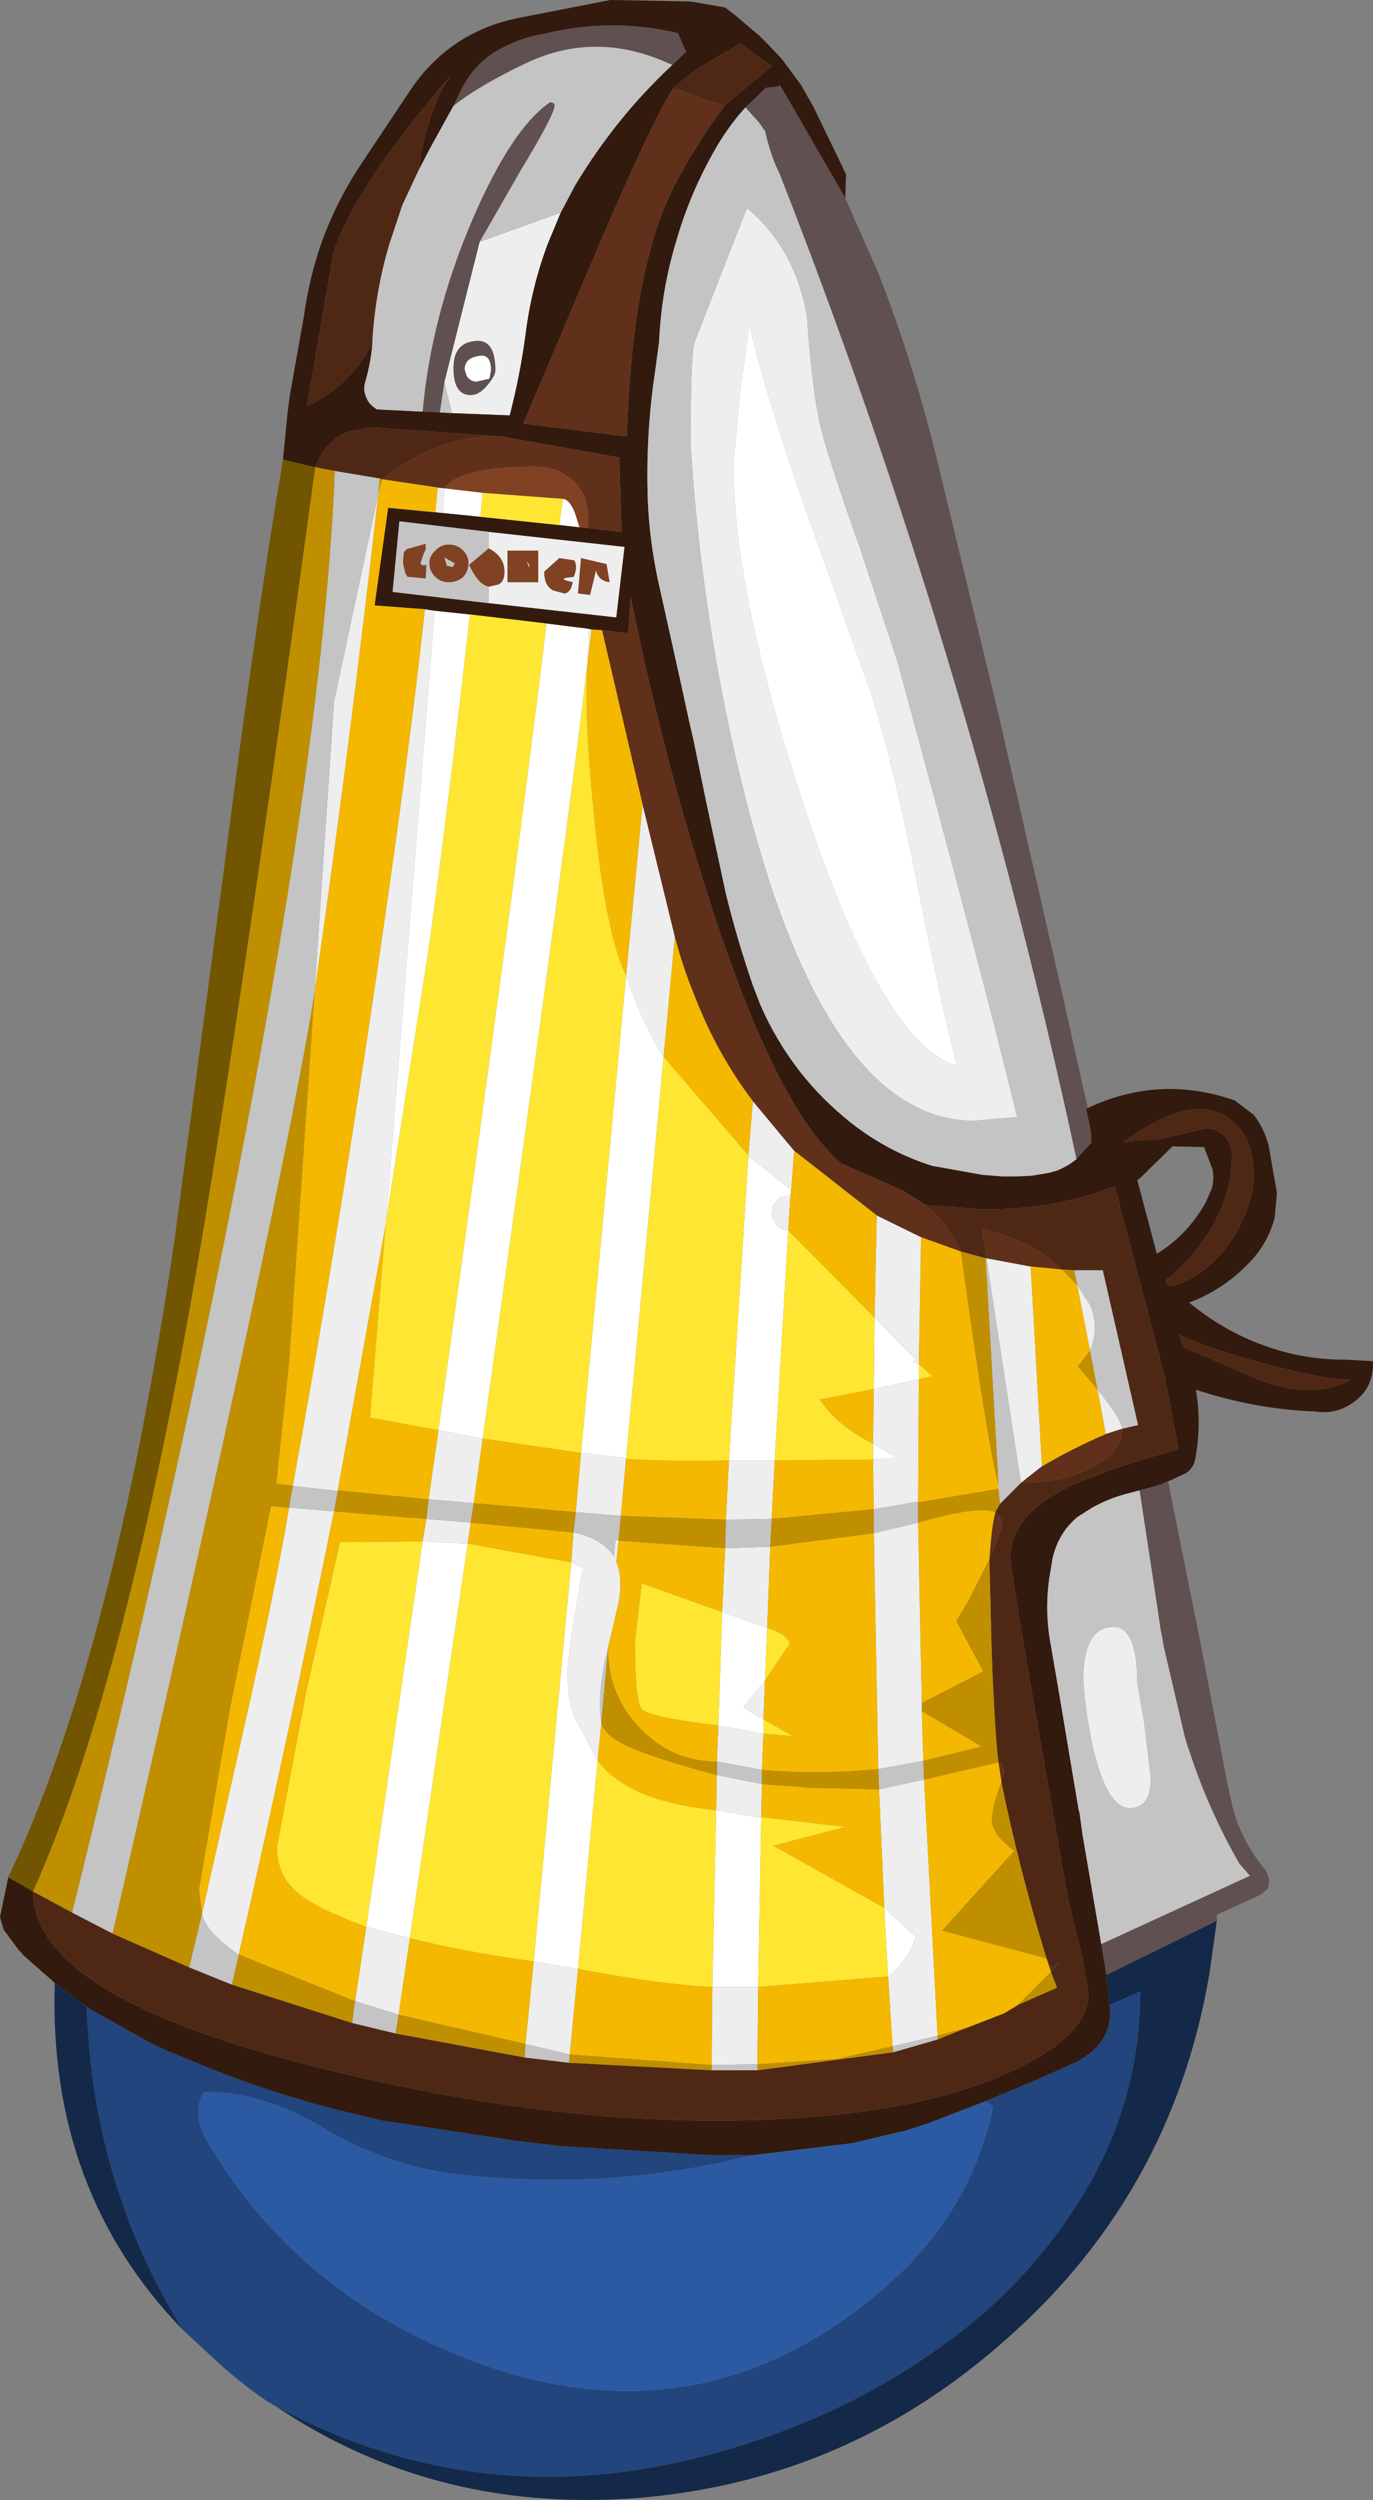 <?xml version="1.0" encoding="UTF-8" standalone="no"?>
<svg xmlns:ffdec="https://www.free-decompiler.com/flash" xmlns:xlink="http://www.w3.org/1999/xlink" ffdec:objectType="shape" height="166.4px" width="91.45px" xmlns="http://www.w3.org/2000/svg">
  <rect width="100%" height="100%" fill="#808080" stroke="none"/>
  <g transform="matrix(1.0, 0.0, 0.0, 1.0, 43.0, 132.6)">
    <path d="M-41.55 -2.6 L-41.45 -2.5 -41.55 -2.55 -41.55 -2.6 M30.7 -1.15 L30.65 -1.4 30.35 -3.2 40.25 -7.75 39.55 -8.55 Q37.45 -12.2 36.15 -16.25 L36.15 -16.2 35.9 -17.05 34.5 -23.05 34.45 -23.35 34.4 -23.65 34.3 -24.15 34.2 -24.85 32.9 -33.4 34.35 -33.8 34.4 -33.85 34.8 -34.0 36.9 -23.55 38.75 -13.9 38.95 -13.0 Q39.45 -10.3 41.35 -8.05 L41.55 -7.45 41.45 -6.9 41.0 -6.5 38.05 -5.15 38.05 -4.75 30.7 -1.15 M29.45 -58.85 L29.35 -58.8 29.65 -57.35 29.7 -56.55 28.7 -55.45 Q21.45 -89.1 8.9 -121.1 8.35 -122.15 7.95 -123.9 L7.9 -123.95 7.55 -124.45 6.65 -125.45 8.0 -126.75 8.8 -126.85 8.9 -126.9 9.5 -126.0 13.2 -119.6 13.3 -119.4 15.45 -114.55 Q17.75 -108.7 19.3 -102.45 L23.45 -85.3 27.8 -66.25 29.45 -58.85 M1.75 -128.25 L1.75 -128.3 1.6 -128.35 Q-3.3 -130.6 -7.95 -128.4 -11.1 -126.9 -12.8 -125.55 L-12.3 -126.6 Q-11.45 -128.3 -9.95 -129.2 -8.4 -130.1 -6.75 -130.35 -2.3 -131.45 2.15 -130.4 L2.7 -129.15 1.75 -128.25 M-14.85 -105.2 Q-14.3 -111.5 -11.55 -117.95 -8.9 -124.1 -6.35 -125.8 L-6.15 -125.75 -6.05 -125.6 Q-6.05 -125.0 -8.35 -121.2 L-11.05 -116.5 -13.4 -107.15 -13.7 -105.15 -14.85 -105.2 M8.8 -126.85 L9.0 -125.9 8.8 -126.85 M-10.4 -107.4 L-10.3 -107.95 Q-10.3 -109.1 -11.15 -108.9 -12.05 -108.75 -12.05 -108.0 L-11.9 -107.55 Q-11.65 -107.2 -11.25 -107.2 L-10.4 -107.4 M-11.65 -106.3 Q-12.8 -106.3 -12.8 -108.1 -12.8 -109.75 -11.4 -109.9 -10.0 -110.1 -10.0 -107.95 -10.0 -107.6 -10.5 -107.0 -11.05 -106.3 -11.65 -106.3" fill="#615050" fill-rule="evenodd" stroke="none"/>
    <path d="M-13.5 -98.45 L-14.0 -98.5 -13.85 -100.15 -13.4 -100.1 -13.5 -98.45 M-14.7 -92.05 L-14.05 -91.95 -17.3 -51.15 -20.5 -33.4 -20.5 -33.35 -23.5 -33.7 Q-20.85 -48.15 -18.25 -65.45 -15.75 -82.25 -14.7 -92.05 M-3.8 -90.75 L-3.6 -90.7 -3.85 -88.7 -3.8 -90.75 M-11.05 -116.5 L-5.65 -118.45 -6.5 -116.4 Q-7.6 -113.5 -8.0 -110.3 -8.35 -107.65 -9.05 -104.95 L-12.9 -105.1 -13.4 -107.15 -11.05 -116.5 M3.0 -103.0 Q3.0 -108.9 3.25 -109.8 L6.75 -118.75 Q9.95 -116.1 10.75 -111.55 11.1 -106.3 11.75 -103.8 12.45 -101.25 14.25 -96.2 L16.75 -88.65 Q22.25 -68.5 24.75 -58.25 L21.9 -58.0 Q11.95 -58.0 6.5 -80.1 3.75 -91.2 3.0 -103.0 M6.3 -106.5 L5.85 -101.65 Q5.85 -93.1 10.6 -78.8 15.8 -63.1 20.75 -61.65 19.85 -64.95 18.05 -74.0 16.4 -82.2 15.0 -86.5 L10.6 -98.85 Q8.0 -106.3 6.9 -111.0 L6.9 -110.9 6.3 -106.5 M1.95 -70.25 L1.2 -62.25 Q-0.15 -64.35 -1.3 -67.65 L-0.2 -79.05 1.95 -70.25 M6.85 -55.7 L7.15 -59.3 9.9 -56.0 9.7 -53.4 6.85 -55.65 6.85 -55.7 M15.4 -51.7 L18.35 -50.25 18.2 -41.8 17.9 -41.9 Q17.7 -42.0 18.05 -42.05 L15.25 -44.9 15.4 -51.7 M9.5 -50.7 Q9.1 -50.7 8.8 -50.95 L8.4 -51.6 8.45 -52.35 8.95 -52.9 9.65 -53.05 9.5 -50.7 M5.55 -35.4 L8.6 -35.4 8.4 -31.5 5.35 -31.45 5.55 -35.4 M28.75 -47.05 L29.6 -45.75 Q30.25 -44.25 29.6 -42.7 L28.75 -47.05 M30.1 -40.1 Q31.65 -38.2 31.75 -37.5 L30.65 -37.15 30.1 -40.1 M26.4 -35.0 L25.0 -33.9 22.7 -48.85 25.65 -48.3 26.4 -35.0 M18.4 -19.25 L18.4 -18.7 18.5 -15.4 15.5 -14.85 15.2 -30.55 18.15 -31.25 18.4 -19.25 M15.15 -36.5 L15.2 -40.15 18.2 -40.8 18.15 -32.65 15.2 -32.15 15.15 -35.45 16.75 -35.55 15.15 -36.5 M5.1 -25.3 L5.3 -29.55 8.3 -29.65 8.1 -24.25 5.1 -25.3 M-1.8 -30.05 L-1.95 -28.65 Q-1.5 -27.55 -1.8 -25.9 L-2.5 -22.95 -2.7 -22.1 Q-3.2 -19.7 -2.95 -17.95 L-2.95 -17.9 -3.2 -15.4 -4.65 -18.15 Q-5.2 -19.3 -5.2 -21.3 -5.2 -22.45 -4.2 -28.1 -3.8 -28.05 -4.35 -28.3 L-4.95 -28.6 -4.8 -30.6 Q-2.9 -30.2 -2.1 -29.0 L-2.0 -30.1 -1.8 -30.05 M4.75 -15.35 L4.85 -17.75 7.85 -17.2 7.75 -14.8 4.75 -15.35 M-1.3 -35.5 L-1.65 -31.7 -4.65 -31.95 -4.3 -35.9 -1.3 -35.55 -1.3 -35.5 M-11.65 -31.25 L-11.85 -29.85 -14.85 -30.0 -14.6 -31.5 -11.65 -31.25 M-7.45 -2.05 L-4.5 -1.55 -5.05 4.15 -8.0 3.45 -7.45 -2.05 M4.7 -12.1 L4.75 -14.45 7.75 -13.85 7.7 -11.65 7.7 -11.6 4.7 -12.1 M15.55 -13.5 L18.55 -14.15 19.45 2.9 16.45 3.6 16.15 -1.05 Q17.45 -2.0 18.0 -3.7 L15.9 -5.6 15.55 -13.5 M7.95 -20.75 L7.85 -18.15 6.5 -18.95 7.95 -20.75 M4.45 -0.35 L7.5 -0.35 7.45 4.8 4.4 4.85 4.45 -0.35 M32.75 -20.55 L33.2 -18.0 33.65 -14.25 Q33.65 -12.25 32.25 -12.25 30.7 -12.25 29.75 -16.5 29.3 -18.65 29.15 -20.75 29.15 -24.1 30.95 -24.3 32.75 -24.55 32.75 -20.55 M-11.65 -106.3 Q-11.05 -106.3 -10.5 -107.0 -10.0 -107.6 -10.0 -107.95 -10.0 -110.1 -11.4 -109.9 -12.8 -109.75 -12.8 -108.1 -12.8 -106.3 -11.65 -106.3 M-7.75 -94.8 L-7.95 -95.3 -7.75 -95.0 -7.75 -94.8 M-4.95 -93.5 L-4.85 -93.85 Q-6.1 -94.1 -4.8 -94.2 -4.5 -94.85 -4.75 -95.3 L-5.75 -95.45 -6.75 -94.55 Q-6.75 -93.6 -6.15 -93.3 L-5.4 -93.1 Q-5.1 -93.15 -4.95 -93.5 M-4.5 -93.1 L-3.7 -93.0 -3.3 -94.65 Q-3.15 -93.95 -2.4 -93.85 L-2.6 -95.05 -4.3 -95.45 -4.5 -93.1 M-10.45 -93.55 L-9.8 -93.7 Q-9.4 -93.9 -9.4 -94.55 -9.4 -95.55 -10.45 -96.1 L-10.45 -97.2 -1.4 -96.2 -1.95 -91.5 -10.45 -92.45 -10.45 -93.55 M-7.15 -95.95 L-9.2 -95.95 -9.2 -93.85 -7.15 -93.85 -7.15 -95.95 M-14.45 -32.8 L-13.8 -37.4 -10.85 -36.85 -11.45 -32.55 -14.45 -32.8 M-22.05 -66.55 L-20.75 -85.9 -17.8 -99.7 Q-19.75 -82.5 -22.05 -66.55 M-20.75 -32.0 Q-23.75 -17.2 -27.1 -2.5 -29.25 -3.95 -29.55 -5.2 L-26.85 -17.15 Q-24.6 -27.1 -23.75 -32.25 L-20.75 -32.0 M-19.35 0.6 L-18.6 -4.35 -15.7 -3.6 -16.45 1.5 -19.35 0.6" fill="#eeeeee" fill-rule="evenodd" stroke="none"/>
    <path d="M-4.4 -97.5 L-5.75 -97.65 -5.5 -99.4 Q-5.05 -99.35 -4.7 -98.45 L-4.4 -97.5 M-11.0 -98.2 L-13.5 -98.45 -13.4 -100.1 -10.85 -99.8 -11.0 -98.2 M-14.05 -91.95 L-11.7 -91.7 Q-13.2 -78.35 -14.5 -69.1 L-17.3 -51.25 -17.3 -51.15 -14.05 -91.95 M-6.6 -91.1 L-3.8 -90.75 -3.85 -88.7 Q-4.9 -79.3 -10.85 -36.85 L-13.8 -37.4 Q-8.4 -76.0 -6.6 -91.1 M6.3 -106.5 L6.9 -110.9 6.9 -111.0 Q8.0 -106.3 10.6 -98.85 L15.0 -86.5 Q16.4 -82.2 18.05 -74.0 19.85 -64.95 20.75 -61.65 15.8 -63.1 10.6 -78.8 5.85 -93.1 5.85 -101.65 L6.3 -106.5 M9.65 -53.05 L8.95 -52.9 8.45 -52.35 8.4 -51.6 8.8 -50.95 Q9.1 -50.7 9.5 -50.7 L8.6 -35.4 5.55 -35.4 6.85 -55.65 9.7 -53.4 9.65 -53.05 M15.2 -40.15 L15.25 -44.9 18.05 -42.05 Q17.7 -42.0 17.9 -41.9 L18.2 -41.8 18.2 -40.8 15.2 -40.15 M5.1 -25.3 L8.1 -24.25 7.95 -20.75 6.5 -18.95 7.85 -18.15 7.85 -17.2 4.85 -17.75 5.1 -25.3 M-4.95 -28.6 L-4.35 -28.3 Q-3.8 -28.05 -4.2 -28.1 -5.2 -22.45 -5.2 -21.3 -5.2 -19.3 -4.65 -18.15 L-3.2 -15.4 -4.5 -1.55 -7.45 -2.05 -4.95 -28.6 M15.15 -35.45 L15.15 -36.5 16.75 -35.55 15.15 -35.45 M4.7 -12.1 L7.7 -11.6 7.5 -0.35 4.45 -0.35 4.7 -12.1 M15.9 -5.6 L18.0 -3.7 Q17.45 -2.0 16.15 -1.05 L15.9 -5.6 M-10.4 -107.4 L-11.25 -107.2 Q-11.65 -107.2 -11.9 -107.55 L-12.05 -108.0 Q-12.05 -108.75 -11.15 -108.9 -10.3 -109.1 -10.3 -107.95 L-10.4 -107.4 M-4.3 -35.9 L-1.3 -67.65 Q-0.15 -64.35 1.2 -62.25 L-1.3 -35.55 -4.3 -35.9 M-14.85 -30.0 L-11.85 -29.85 -15.7 -3.6 -18.6 -4.35 -14.85 -30.0" fill="#ffffff" fill-rule="evenodd" stroke="none"/>
    <path d="M-37.25 0.95 L-36.95 1.15 -32.95 3.4 -31.75 3.95 -31.25 4.15 -28.95 5.1 Q-24.8 6.75 -20.45 7.85 L-17.55 8.55 -17.15 8.6 -8.6 9.9 -5.6 10.25 4.4 10.85 6.45 10.85 6.6 10.85 6.9 10.85 7.1 10.85 Q-2.95 13.4 -13.5 12.0 -17.75 11.25 -21.45 9.05 -25.65 6.55 -29.45 6.65 -30.2 8.1 -29.3 9.75 -23.5 19.8 -12.15 24.3 3.5 30.5 16.0 19.6 21.65 14.7 23.15 7.65 L22.65 7.25 23.6 6.85 26.0 5.85 28.8 4.6 29.1 4.4 Q30.85 3.35 30.95 1.45 L30.9 0.85 32.95 -0.05 Q32.95 7.25 29.1 13.55 25.8 18.95 20.75 22.8 14.6 27.5 7.05 29.95 -9.85 35.55 -24.65 27.55 -25.8 26.95 -28.15 24.95 L-30.8 22.5 Q-36.1 14.0 -37.05 3.8 L-37.25 0.95" fill="#21457c" fill-rule="evenodd" stroke="none"/>
    <path d="M7.1 10.85 L13.75 10.05 17.35 9.2 18.75 8.75 18.9 8.7 19.8 8.35 22.65 7.25 23.15 7.65 Q21.65 14.7 16.0 19.6 3.5 30.5 -12.15 24.3 -23.5 19.8 -29.3 9.75 -30.2 8.1 -29.45 6.65 -25.65 6.55 -21.45 9.05 -17.75 11.25 -13.5 12.0 -2.95 13.4 7.1 10.85" fill="#2b5aa2" fill-rule="evenodd" stroke="none"/>
    <path d="M-41.45 -2.5 L-41.1 -2.15 -41.55 -2.55 -41.45 -2.5 M-39.35 -0.6 L-37.25 0.95 -37.05 3.8 Q-36.1 14.0 -30.8 22.5 -39.8 13.25 -39.35 -0.6 M30.9 0.85 L30.9 0.8 30.7 -0.9 30.7 -1.15 38.05 -4.75 37.55 -1.2 Q35.0 13.75 23.45 23.6 12.9 32.7 -0.95 33.7 -14.2 34.6 -24.65 27.55 -9.85 35.55 7.05 29.95 14.6 27.5 20.75 22.8 25.8 18.95 29.1 13.55 32.95 7.25 32.95 -0.05 L30.9 0.85" fill="#142949" fill-rule="evenodd" stroke="none"/>
    <path d="M-24.15 -102.0 L-23.85 -105.1 -23.7 -106.25 -22.75 -111.6 Q-22.4 -114.1 -21.6 -116.4 -20.6 -119.2 -18.9 -121.75 L-15.7 -126.55 Q-13.1 -130.45 -8.5 -131.4 L-2.35 -132.6 3.0 -132.5 3.6 -132.4 5.3 -132.1 5.95 -131.6 7.6 -130.2 8.2 -129.6 9.05 -128.7 10.35 -126.95 11.2 -125.45 13.35 -121.0 13.3 -119.4 13.2 -119.6 9.5 -126.0 8.95 -126.9 8.9 -126.9 8.8 -126.85 8.0 -126.75 6.65 -125.45 Q5.65 -124.35 4.8 -122.95 2.95 -119.8 2.0 -116.4 1.05 -113.25 0.9 -109.85 L0.7 -108.35 0.55 -107.3 Q0.0 -103.3 0.15 -99.25 0.25 -96.75 0.8 -94.1 L1.3 -91.85 2.4 -86.9 2.9 -84.6 3.2 -83.3 4.0 -79.4 5.35 -73.1 Q6.1 -70.05 7.15 -67.0 L7.65 -65.7 Q8.7 -63.3 10.3 -61.25 11.75 -59.4 13.7 -57.85 16.2 -55.9 19.1 -55.0 L22.45 -54.4 23.75 -54.3 24.7 -54.3 25.0 -54.3 25.75 -54.35 26.95 -54.55 27.25 -54.65 27.3 -54.65 Q28.1 -54.95 28.7 -55.45 L29.7 -56.55 29.65 -57.35 29.35 -58.8 29.45 -58.85 Q34.25 -61.1 39.25 -59.35 L40.5 -58.4 Q41.2 -57.5 41.5 -56.35 L42.05 -53.2 41.9 -51.55 Q41.45 -49.85 40.25 -48.6 38.5 -46.75 36.2 -45.9 38.7 -43.85 41.6 -42.9 43.95 -42.1 46.6 -42.1 L48.45 -42.0 Q48.5 -40.45 47.5 -39.55 46.25 -38.4 44.6 -38.65 40.6 -38.8 36.65 -40.1 37.05 -37.8 36.6 -35.45 36.5 -34.9 36.0 -34.55 L34.8 -34.0 34.4 -33.85 34.35 -33.8 32.9 -33.4 31.95 -33.15 31.45 -33.0 Q30.55 -32.7 29.75 -32.25 L28.8 -31.65 Q27.5 -30.6 27.1 -28.85 L27.0 -28.2 Q26.5 -25.65 27.0 -23.05 L27.6 -19.55 28.85 -12.1 28.9 -11.95 29.1 -10.5 30.35 -3.2 30.65 -1.4 30.7 -1.15 30.7 -0.9 30.9 0.8 30.9 0.85 30.95 1.45 Q30.85 3.35 29.1 4.4 L28.8 4.6 26.0 5.85 23.6 6.85 22.65 7.25 19.8 8.35 18.9 8.7 18.75 8.75 17.35 9.2 13.75 10.05 7.1 10.85 6.9 10.85 6.6 10.85 6.45 10.85 4.4 10.85 -5.6 10.25 -8.6 9.9 -17.15 8.6 -17.55 8.55 -20.45 7.85 Q-24.8 6.75 -28.95 5.1 L-31.25 4.15 -31.75 3.95 -32.95 3.4 -36.95 1.15 -37.25 0.95 -39.35 -0.6 -39.5 -0.75 -41.1 -2.15 -41.45 -2.5 -41.55 -2.6 -41.75 -2.8 -42.75 -4.15 -43.0 -5.0 -42.45 -7.65 -40.8 -6.7 Q-40.8 0.15 -22.65 4.8 -8.0 8.55 4.6 8.55 16.85 8.55 23.85 5.5 29.5 3.05 29.5 0.1 L29.15 -2.05 28.15 -6.15 Q24.3 -27.9 24.3 -28.9 24.3 -31.5 27.55 -33.3 29.8 -34.55 35.5 -36.15 L34.55 -41.1 31.25 -53.65 Q27.4 -52.1 22.5 -52.1 L18.65 -52.4 17.15 -53.35 13.05 -55.15 Q8.55 -58.9 3.9 -73.8 1.0 -83.0 -1.0 -92.9 L-1.15 -90.45 -2.9 -90.65 -3.6 -90.7 -3.8 -90.75 -6.6 -91.1 -11.7 -91.7 -14.05 -91.95 -14.7 -92.05 -18.05 -92.3 -17.15 -98.8 -14.0 -98.5 -13.5 -98.45 -11.0 -98.2 -5.75 -97.65 -4.4 -97.5 -3.85 -97.45 -1.6 -97.2 -1.75 -102.15 -9.6 -103.55 -9.7 -103.55 -18.2 -104.15 -19.7 -103.9 Q-21.35 -103.3 -22.0 -101.5 L-24.15 -102.0 M1.75 -128.25 L2.7 -129.15 2.15 -130.4 Q-2.3 -131.45 -6.75 -130.35 -8.4 -130.1 -9.95 -129.2 -11.45 -128.3 -12.3 -126.6 L-12.8 -125.55 -14.4 -122.65 -15.1 -121.3 -14.95 -122.45 Q-14.2 -125.95 -12.95 -127.6 -19.4 -120.15 -20.8 -115.75 L-22.55 -105.6 Q-19.9 -106.7 -18.2 -109.7 -18.3 -108.5 -18.65 -107.25 -18.85 -106.65 -18.6 -106.15 -18.45 -105.7 -17.9 -105.35 L-14.85 -105.2 -13.7 -105.15 -12.9 -105.1 -9.05 -104.95 Q-8.35 -107.65 -8.0 -110.3 -7.6 -113.5 -6.5 -116.4 L-5.65 -118.45 -4.7 -120.25 Q-2.0 -124.75 1.75 -128.25 M5.25 -125.55 L8.4 -128.2 6.3 -129.7 3.4 -128.0 1.85 -126.75 Q0.25 -124.25 -3.95 -114.3 L-8.15 -104.4 -1.25 -103.55 Q-0.9 -114.5 1.75 -119.9 3.15 -122.7 5.25 -125.55 M37.35 -57.5 Q38.1 -57.5 38.6 -56.95 39.05 -56.4 39.05 -55.65 39.05 -52.65 37.05 -49.9 35.9 -48.3 34.65 -47.4 34.7 -46.85 35.4 -47.1 35.75 -47.2 36.1 -47.4 38.25 -48.5 39.5 -50.85 40.5 -52.75 40.5 -54.4 40.5 -56.9 38.95 -58.1 36.6 -60.0 31.85 -56.6 L34.3 -56.8 37.35 -57.5 M32.75 -54.05 L34.05 -49.15 Q36.05 -50.35 37.3 -52.55 L37.7 -53.45 Q37.9 -54.15 37.75 -54.8 L37.2 -56.25 35.1 -56.3 32.95 -54.2 32.75 -54.05 M35.55 -43.85 L35.8 -42.95 41.0 -40.7 Q44.5 -39.45 46.95 -40.75 44.35 -40.9 39.9 -42.2 35.9 -43.4 35.55 -43.85 M-10.45 -92.45 L-1.95 -91.5 -1.4 -96.2 -10.45 -97.2 -16.4 -97.9 -16.85 -93.2 -10.45 -92.45" fill="#321a0e" fill-rule="evenodd" stroke="none"/>
    <path d="M-22.0 -101.5 Q-21.35 -103.3 -19.7 -103.9 L-18.2 -104.15 -9.7 -103.55 Q-13.6 -103.75 -17.55 -100.7 L-17.7 -100.75 -20.7 -101.25 -22.0 -101.5 M18.65 -52.4 L22.5 -52.1 Q27.4 -52.1 31.25 -53.65 L34.55 -41.1 35.5 -36.15 Q29.8 -34.55 27.55 -33.3 24.3 -31.5 24.3 -28.9 24.3 -27.9 28.15 -6.15 L29.15 -2.05 29.5 0.1 Q29.5 3.05 23.85 5.5 16.85 8.55 4.6 8.55 -8.0 8.55 -22.65 4.8 -40.8 0.15 -40.8 -6.7 L-38.2 -5.3 -35.5 -3.9 -30.4 -1.65 -27.55 -0.5 -19.55 2.05 -16.65 2.75 -8.05 4.35 -5.1 4.7 4.4 5.2 7.45 5.2 16.5 4.0 19.45 3.15 21.45 2.35 23.9 1.4 24.8 0.85 27.4 -0.3 27.0 -1.35 27.55 -2.05 27.25 -1.75 Q27.05 -1.4 26.7 -2.25 24.8 -8.5 23.7 -14.0 23.95 -14.7 23.8 -15.1 23.7 -15.4 23.5 -15.3 23.25 -17.35 23.05 -22.7 L22.9 -28.8 Q23.8 -30.9 23.75 -31.4 L23.3 -31.95 23.6 -32.5 25.0 -33.9 Q27.8 -33.9 29.8 -34.95 31.75 -36.0 31.75 -37.5 L32.8 -37.75 30.45 -48.05 28.55 -48.05 27.75 -48.1 27.7 -48.1 Q26.15 -49.9 22.4 -50.8 L22.7 -48.85 22.65 -48.85 21.0 -49.3 Q20.1 -51.25 18.65 -52.4 M-15.1 -121.3 L-16.2 -118.95 -17.05 -116.4 Q-18.0 -113.25 -18.2 -109.85 L-18.2 -109.7 Q-19.9 -106.7 -22.55 -105.6 L-20.8 -115.75 Q-19.4 -120.15 -12.95 -127.6 -14.2 -125.95 -14.95 -122.45 L-15.1 -121.3 M1.85 -126.75 L3.4 -128.0 6.3 -129.7 8.4 -128.2 5.25 -125.55 1.85 -126.75 M37.35 -57.5 L34.3 -56.8 31.85 -56.6 Q36.6 -60.0 38.95 -58.1 40.5 -56.9 40.5 -54.4 40.5 -52.75 39.5 -50.85 38.25 -48.5 36.1 -47.4 35.75 -47.2 35.4 -47.1 34.7 -46.85 34.65 -47.4 35.9 -48.3 37.05 -49.9 39.05 -52.65 39.05 -55.65 39.05 -56.4 38.6 -56.95 38.1 -57.5 37.35 -57.5 M35.55 -43.85 Q35.9 -43.4 39.9 -42.2 44.35 -40.9 46.95 -40.75 44.5 -39.45 41.0 -40.7 L35.8 -42.95 35.55 -43.85" fill="#4f2815" fill-rule="evenodd" stroke="none"/>
    <path d="M-9.7 -103.55 L-9.6 -103.55 -1.75 -102.15 -1.6 -97.2 -3.85 -97.45 Q-3.6 -99.95 -5.35 -101.0 -6.25 -101.55 -7.3 -101.55 -12.35 -101.55 -13.4 -100.1 L-13.85 -100.15 -17.55 -100.7 Q-13.6 -103.75 -9.7 -103.55 M-2.9 -90.65 L-1.15 -90.45 -1.0 -92.9 Q1.0 -83.0 3.9 -73.8 8.55 -58.9 13.05 -55.15 L17.15 -53.35 18.65 -52.4 Q20.1 -51.25 21.0 -49.3 L18.35 -50.25 15.4 -51.7 9.9 -56.0 7.15 -59.3 Q4.75 -62.45 3.25 -66.35 2.45 -68.3 1.95 -70.25 L-0.2 -79.05 -2.9 -90.65 M5.25 -125.55 Q3.15 -122.7 1.75 -119.9 -0.9 -114.5 -1.25 -103.55 L-8.15 -104.4 -3.95 -114.3 Q0.25 -124.25 1.85 -126.75 L5.25 -125.55 M31.75 -37.5 Q31.75 -36.0 29.8 -34.95 27.8 -33.9 25.0 -33.9 L26.4 -35.0 Q28.45 -36.2 30.65 -37.15 L31.75 -37.5 M23.3 -31.95 L23.75 -31.4 Q23.8 -30.9 22.9 -28.8 23.05 -31.1 23.3 -31.95 M23.5 -15.3 Q23.7 -15.4 23.8 -15.1 23.95 -14.7 23.7 -14.0 L23.5 -15.3 M26.7 -2.25 Q27.05 -1.4 27.25 -1.75 L27.55 -2.05 27.0 -1.35 26.7 -2.25 M27.7 -48.1 L25.65 -48.3 22.7 -48.85 22.4 -50.8 Q26.15 -49.9 27.7 -48.1" fill="#60301a" fill-rule="evenodd" stroke="none"/>
    <path d="M-14.0 -98.5 L-17.15 -98.8 -18.05 -92.3 -14.7 -92.05 Q-15.75 -82.25 -18.25 -65.45 -20.85 -48.15 -23.5 -33.7 L-24.6 -33.85 -23.75 -41.85 -22.05 -66.55 Q-19.75 -82.5 -17.8 -99.7 L-17.8 -99.8 -17.55 -100.7 -13.85 -100.15 -14.0 -98.5 M-3.6 -90.7 L-2.9 -90.65 -0.2 -79.05 -1.3 -67.65 Q-2.7 -70.6 -3.45 -78.45 -4.15 -85.4 -3.85 -88.7 L-3.6 -90.7 M1.95 -70.25 Q2.45 -68.3 3.25 -66.35 4.75 -62.45 7.15 -59.3 L6.85 -55.7 1.2 -62.25 1.95 -70.25 M9.9 -56.0 L15.4 -51.7 15.25 -44.9 9.5 -50.7 9.65 -53.05 9.7 -53.4 9.9 -56.0 M18.35 -50.25 L21.0 -49.3 Q22.85 -35.9 23.5 -33.85 L23.5 -33.5 18.15 -32.6 18.15 -32.65 18.2 -40.8 19.1 -41.0 18.2 -41.8 18.35 -50.25 M24.8 0.85 L23.9 1.4 21.45 2.35 19.45 2.9 18.55 -14.15 23.5 -15.3 23.7 -14.0 Q22.95 -12.0 23.1 -11.15 23.3 -10.35 24.55 -9.4 L19.75 -4.1 26.7 -2.25 27.0 -1.35 24.8 0.85 M30.65 -37.15 Q28.45 -36.2 26.4 -35.0 L25.65 -48.3 27.7 -48.1 27.75 -48.1 28.75 -47.05 29.6 -42.7 28.8 -41.65 30.1 -40.1 30.65 -37.15 M22.9 -28.8 L21.5 -26.05 20.7 -24.7 22.5 -21.35 18.4 -19.25 18.15 -31.25 Q22.1 -32.4 23.3 -31.95 23.05 -31.1 22.9 -28.8 M18.4 -18.7 L22.4 -16.35 18.5 -15.4 18.4 -18.7 M15.15 -36.5 Q12.8 -37.65 11.6 -39.45 L15.2 -40.15 15.15 -36.5 M5.3 -29.55 L5.1 -25.3 -0.25 -27.2 -0.7 -23.4 Q-0.7 -19.3 -0.25 -18.85 0.25 -18.3 4.85 -17.75 L4.75 -15.35 Q1.75 -15.35 -0.35 -17.55 -2.5 -19.75 -2.5 -22.85 L-2.5 -22.95 -1.8 -25.9 Q-1.5 -27.55 -1.95 -28.65 L-1.8 -30.05 5.3 -29.55 M8.1 -24.25 L8.3 -29.65 15.2 -30.55 15.5 -14.85 Q11.45 -14.45 7.75 -14.8 L7.85 -17.2 9.8 -17.05 7.85 -18.15 7.95 -20.75 9.6 -23.2 Q9.45 -23.8 8.1 -24.25 M5.35 -31.45 L-1.65 -31.7 -1.3 -35.5 Q2.1 -35.3 5.55 -35.4 L5.35 -31.45 M-4.8 -30.6 L-4.95 -28.6 -11.85 -29.85 -11.65 -31.25 -4.8 -30.6 M-3.2 -15.4 L-2.95 -17.9 Q-2.7 -17.15 -1.55 -16.55 0.2 -15.65 4.75 -14.45 L4.7 -12.1 Q0.65 -12.55 -1.35 -13.8 -2.45 -14.45 -3.2 -15.4 M8.4 -31.5 L8.6 -35.4 15.15 -35.45 15.2 -32.15 8.4 -31.5 M7.75 -13.85 L11.1 -13.6 15.55 -13.5 15.9 -5.6 8.5 -9.75 13.3 -11.0 7.7 -11.65 7.75 -13.85 M16.15 -1.05 L16.45 3.6 12.75 4.45 7.45 4.8 7.5 -0.35 16.15 -1.05 M4.45 -0.35 L4.4 4.85 -5.05 4.15 -4.5 -1.55 Q1.05 -0.5 4.45 -0.35 M-10.85 -36.85 L-4.3 -35.9 -4.65 -31.95 -11.45 -32.55 -10.85 -36.85 M-17.3 -51.25 L-18.35 -38.25 -13.8 -37.4 -14.45 -32.8 -20.5 -33.4 -17.3 -51.15 -17.3 -51.25 M-14.6 -31.5 L-14.85 -30.0 -20.35 -29.95 -22.6 -20.0 -24.55 -9.65 Q-24.55 -7.75 -23.15 -6.6 -22.0 -5.6 -18.6 -4.35 L-19.35 0.6 -27.1 -2.5 Q-23.75 -17.2 -20.75 -32.0 L-14.6 -31.5 M-15.7 -3.6 Q-12.2 -2.7 -7.45 -2.05 L-8.0 3.45 -16.45 1.5 -15.7 -3.6 M-23.75 -32.25 Q-24.6 -27.1 -26.85 -17.15 L-29.55 -5.2 -29.75 -6.8 -27.7 -18.8 -24.95 -32.35 -23.75 -32.25" fill="#f4b800" fill-rule="evenodd" stroke="none"/>
    <path d="M-5.75 -97.65 L-11.0 -98.2 -10.85 -99.8 -5.5 -99.4 -5.75 -97.65 M-11.7 -91.7 L-6.6 -91.1 Q-8.4 -76.0 -13.8 -37.4 L-18.35 -38.25 -17.3 -51.25 -14.5 -69.1 Q-13.2 -78.35 -11.7 -91.7 M1.2 -62.25 L6.85 -55.7 6.85 -55.65 5.55 -35.4 Q2.1 -35.3 -1.3 -35.5 L-1.3 -35.55 1.2 -62.25 M8.6 -35.4 L9.5 -50.7 15.25 -44.9 15.2 -40.15 11.6 -39.45 Q12.8 -37.65 15.15 -36.5 L15.15 -35.45 8.6 -35.4 M18.2 -40.8 L18.2 -41.8 19.1 -41.0 18.2 -40.8 M4.85 -17.75 Q0.25 -18.3 -0.25 -18.85 -0.7 -19.3 -0.7 -23.4 L-0.25 -27.2 5.1 -25.3 4.85 -17.75 M-11.85 -29.85 L-4.95 -28.6 -7.45 -2.05 Q-12.2 -2.7 -15.7 -3.6 L-11.85 -29.85 M-4.5 -1.55 L-3.2 -15.4 Q-2.45 -14.45 -1.35 -13.8 0.65 -12.55 4.7 -12.1 L4.45 -0.35 Q1.05 -0.5 -4.5 -1.55 M7.7 -11.65 L13.3 -11.0 8.5 -9.75 15.9 -5.6 16.15 -1.05 7.5 -0.35 7.7 -11.6 7.7 -11.65 M8.1 -24.25 Q9.45 -23.8 9.6 -23.2 L7.95 -20.75 8.1 -24.25 M7.85 -18.15 L9.8 -17.05 7.85 -17.2 7.85 -18.15 M-3.85 -88.7 Q-4.15 -85.4 -3.45 -78.45 -2.7 -70.6 -1.3 -67.65 L-4.3 -35.9 -10.85 -36.85 Q-4.9 -79.3 -3.85 -88.7 M-18.6 -4.35 Q-22.0 -5.6 -23.15 -6.6 -24.55 -7.75 -24.55 -9.65 L-22.6 -20.0 -20.35 -29.95 -14.85 -30.0 -18.6 -4.35" fill="#ffe633" fill-rule="evenodd" stroke="none"/>
    <path d="M-24.15 -102.0 L-22.0 -101.5 Q-26.1 -71.45 -28.95 -53.8 -34.15 -21.45 -40.8 -6.7 L-42.45 -7.65 Q-35.5 -22.25 -31.4 -49.9 L-28.05 -75.0 Q-25.95 -91.45 -24.15 -102.0 M25.75 -54.35 L25.0 -54.3 24.7 -54.3 25.75 -54.35" fill="#715500" fill-rule="evenodd" stroke="none"/>
    <path d="M30.35 -3.2 L29.1 -10.5 28.9 -11.95 28.85 -12.1 27.6 -19.55 27.0 -23.05 Q26.5 -25.65 27.0 -28.2 L27.1 -28.85 Q27.5 -30.6 28.8 -31.65 L29.75 -32.25 Q30.55 -32.7 31.45 -33.0 L31.95 -33.15 32.9 -33.4 34.2 -24.85 34.3 -24.15 34.4 -23.65 34.45 -23.35 34.5 -23.05 35.9 -17.05 36.15 -16.2 36.15 -16.25 Q37.45 -12.2 39.55 -8.55 L40.25 -7.75 30.35 -3.2 M28.7 -55.45 Q28.1 -54.95 27.3 -54.65 L27.25 -54.65 26.95 -54.55 25.75 -54.35 24.7 -54.3 23.75 -54.3 22.45 -54.4 19.1 -55.0 Q16.2 -55.9 13.7 -57.85 11.75 -59.4 10.3 -61.25 8.7 -63.3 7.65 -65.7 L7.15 -67.0 Q6.1 -70.05 5.35 -73.1 L4.0 -79.4 3.2 -83.3 2.9 -84.6 2.4 -86.9 1.3 -91.85 0.8 -94.1 Q0.25 -96.75 0.15 -99.25 0.0 -103.3 0.55 -107.3 L0.7 -108.35 0.9 -109.85 Q1.05 -113.25 2.0 -116.4 2.95 -119.8 4.8 -122.95 5.65 -124.35 6.65 -125.45 L7.55 -124.45 7.9 -123.95 7.95 -123.9 Q8.35 -122.15 8.9 -121.1 21.45 -89.1 28.7 -55.45 M-12.8 -125.55 Q-11.1 -126.9 -7.95 -128.4 -3.3 -130.6 1.6 -128.35 L1.75 -128.3 1.75 -128.25 Q-2.0 -124.75 -4.7 -120.25 L-5.65 -118.45 -11.05 -116.5 -8.35 -121.2 Q-6.05 -125.0 -6.05 -125.6 L-6.15 -125.75 -6.35 -125.8 Q-8.9 -124.1 -11.55 -117.95 -14.3 -111.5 -14.85 -105.2 L-17.9 -105.35 Q-18.45 -105.7 -18.6 -106.15 -18.85 -106.65 -18.65 -107.25 -18.3 -108.5 -18.2 -109.7 L-18.2 -109.85 Q-18.0 -113.25 -17.05 -116.4 L-16.2 -118.95 -15.1 -121.3 -14.4 -122.65 -12.8 -125.55 M3.0 -103.0 Q3.75 -91.2 6.5 -80.1 11.95 -58.0 21.9 -58.0 L24.75 -58.25 Q22.25 -68.5 16.75 -88.65 L14.25 -96.2 Q12.45 -101.25 11.75 -103.8 11.1 -106.3 10.75 -111.55 9.95 -116.1 6.75 -118.75 L3.25 -109.8 Q3.0 -108.9 3.0 -103.0 M28.55 -48.05 L30.45 -48.05 32.8 -37.75 31.75 -37.5 Q31.65 -38.2 30.1 -40.1 L29.6 -42.7 Q30.25 -44.25 29.6 -45.75 L28.75 -47.05 28.55 -48.05 M25.0 -33.9 L23.6 -32.5 23.5 -33.5 23.5 -33.85 22.65 -48.85 22.7 -48.85 25.0 -33.9 M19.45 3.15 L16.5 4.0 16.45 3.6 19.45 2.9 19.45 3.15 M7.45 5.2 L4.4 5.2 4.4 4.85 7.45 4.8 7.45 5.2 M-5.1 4.7 L-8.05 4.35 -8.0 3.45 -5.05 4.15 -5.1 4.7 M-16.65 2.75 L-19.55 2.05 -19.35 0.6 -16.45 1.5 -16.65 2.75 M-27.55 -0.5 L-30.4 -1.65 -29.55 -5.2 Q-29.25 -3.95 -27.1 -2.5 L-27.55 -0.5 M-35.5 -3.9 L-38.2 -5.3 Q-33.15 -25.6 -29.35 -43.75 -21.5 -81.15 -20.7 -101.25 L-17.7 -100.75 -17.8 -99.8 -17.8 -99.7 -20.75 -85.9 -22.05 -66.55 Q-23.95 -54.3 -35.5 -3.9 M18.5 -15.4 L18.55 -14.15 15.55 -13.5 15.5 -14.85 18.5 -15.4 M18.15 -32.65 L18.15 -32.6 18.15 -31.25 15.2 -30.55 15.2 -32.15 18.15 -32.65 M-2.5 -22.95 L-2.5 -22.85 -2.95 -17.95 Q-3.2 -19.7 -2.7 -22.1 L-2.5 -22.95 M8.3 -29.65 L5.3 -29.55 5.35 -31.45 8.4 -31.5 8.3 -29.65 M-1.65 -31.7 L-1.8 -30.05 -2.0 -30.1 -2.1 -29.0 Q-2.9 -30.2 -4.8 -30.6 L-4.65 -31.95 -1.65 -31.7 M4.75 -14.45 L4.75 -15.35 7.75 -14.8 7.75 -13.85 4.75 -14.45 M32.75 -20.55 Q32.75 -24.55 30.95 -24.3 29.15 -24.1 29.15 -20.75 29.3 -18.65 29.75 -16.5 30.7 -12.25 32.25 -12.25 33.65 -12.25 33.65 -14.25 L33.2 -18.0 32.75 -20.55 M-12.9 -105.1 L-13.7 -105.15 -13.4 -107.15 -12.9 -105.1 M-10.45 -96.1 L-11.75 -95.0 Q-11.15 -93.7 -10.45 -93.55 L-10.45 -92.45 -16.85 -93.2 -16.4 -97.9 -10.45 -97.2 -10.45 -96.1 M-13.25 -94.95 L-13.4 -95.5 -12.7 -95.1 -12.85 -94.85 -13.25 -94.95 M-13.1 -96.35 Q-13.65 -96.35 -14.0 -95.95 -14.4 -95.6 -14.4 -95.1 -14.4 -94.6 -14.0 -94.2 -13.65 -93.85 -13.1 -93.85 -12.55 -93.85 -12.15 -94.2 -11.8 -94.6 -11.8 -95.1 -11.8 -95.6 -12.15 -95.95 -12.55 -96.35 -13.1 -96.35 M-14.65 -96.05 L-14.65 -96.4 -15.9 -96.05 -16.1 -95.85 -16.15 -95.25 -16.15 -95.1 -16.0 -94.45 -15.85 -94.2 -15.7 -94.2 -14.65 -94.1 -14.6 -95.0 Q-14.9 -94.9 -15.0 -95.1 L-14.8 -95.7 -14.65 -96.05 M-11.65 -31.25 L-14.6 -31.5 -14.45 -32.8 -11.45 -32.55 -11.65 -31.25 M-20.75 -32.0 L-23.75 -32.25 -23.5 -33.7 -20.5 -33.35 -20.75 -32.0" fill="#c4c4c4" fill-rule="evenodd" stroke="none"/>
    <path d="M28.55 -48.05 L28.75 -47.05 27.75 -48.1 28.55 -48.05 M29.6 -42.7 L30.1 -40.1 28.8 -41.65 29.6 -42.7 M23.6 -32.5 L23.3 -31.95 Q22.1 -32.4 18.15 -31.25 L18.15 -32.6 23.5 -33.5 23.6 -32.5 M22.9 -28.8 L23.05 -22.7 Q23.25 -17.35 23.5 -15.3 L18.55 -14.15 18.5 -15.4 22.4 -16.35 18.4 -18.7 18.4 -19.25 22.5 -21.35 20.7 -24.7 21.5 -26.05 22.9 -28.8 M23.7 -14.0 Q24.8 -8.5 26.7 -2.25 L19.75 -4.1 24.55 -9.4 Q23.3 -10.35 23.1 -11.15 22.95 -12.0 23.7 -14.0 M27.0 -1.35 L27.4 -0.3 24.8 0.85 27.0 -1.35 M21.45 2.35 L19.45 3.15 19.45 2.9 21.45 2.35 M16.5 4.0 L7.45 5.2 7.45 4.8 12.75 4.45 16.45 3.6 16.5 4.0 M4.4 5.2 L-5.1 4.7 -5.05 4.15 4.4 4.85 4.4 5.2 M-8.05 4.35 L-16.65 2.75 -16.45 1.5 -8.0 3.45 -8.05 4.35 M-19.55 2.05 L-27.55 -0.5 -27.1 -2.5 -19.35 0.6 -19.55 2.05 M-30.4 -1.65 L-35.5 -3.9 Q-23.95 -54.3 -22.05 -66.55 L-23.75 -41.85 -24.6 -33.85 -23.5 -33.7 -23.75 -32.25 -24.95 -32.35 -27.7 -18.8 -29.75 -6.8 -29.55 -5.2 -30.4 -1.65 M-38.2 -5.3 L-40.8 -6.7 Q-34.15 -21.45 -28.95 -53.8 -26.1 -71.45 -22.0 -101.5 L-20.7 -101.25 Q-21.5 -81.15 -29.35 -43.75 -33.15 -25.6 -38.2 -5.3 M-17.7 -100.75 L-17.55 -100.7 -17.8 -99.8 -17.7 -100.75 M22.65 -48.85 L23.5 -33.85 Q22.85 -35.9 21.0 -49.3 L22.65 -48.85 M5.3 -29.55 L-1.8 -30.05 -1.65 -31.7 5.35 -31.45 5.3 -29.55 M-2.5 -22.85 Q-2.5 -19.75 -0.35 -17.55 1.75 -15.35 4.75 -15.35 L4.75 -14.45 Q0.2 -15.65 -1.55 -16.55 -2.7 -17.15 -2.95 -17.9 L-2.95 -17.95 -2.5 -22.85 M8.4 -31.5 L15.2 -32.15 15.2 -30.55 8.3 -29.65 8.4 -31.5 M-4.65 -31.95 L-4.8 -30.6 -11.65 -31.25 -11.45 -32.55 -4.65 -31.95 M15.5 -14.85 L15.55 -13.5 11.1 -13.6 7.75 -13.85 7.75 -14.8 Q11.45 -14.45 15.5 -14.85 M-20.5 -33.4 L-14.45 -32.8 -14.6 -31.5 -20.75 -32.0 -20.5 -33.35 -20.5 -33.4" fill="#bf8f00" fill-rule="evenodd" stroke="none"/>
    <path d="M-3.85 -97.45 L-4.4 -97.5 -4.7 -98.45 Q-5.05 -99.35 -5.5 -99.4 L-10.85 -99.8 -13.4 -100.1 Q-12.35 -101.55 -7.3 -101.55 -6.25 -101.55 -5.35 -101.0 -3.6 -99.95 -3.85 -97.45 M-4.5 -93.1 L-4.3 -95.45 -2.6 -95.05 -2.4 -93.85 Q-3.15 -93.95 -3.3 -94.65 L-3.7 -93.0 -4.5 -93.1 M-4.95 -93.5 Q-5.1 -93.15 -5.4 -93.1 L-6.15 -93.3 Q-6.75 -93.6 -6.75 -94.55 L-5.75 -95.45 -4.75 -95.3 Q-4.5 -94.85 -4.8 -94.2 -6.1 -94.1 -4.85 -93.85 L-4.95 -93.5 M-7.75 -94.8 L-7.75 -95.0 -7.95 -95.3 -7.75 -94.8 M-10.45 -96.1 Q-9.4 -95.55 -9.4 -94.55 -9.4 -93.9 -9.8 -93.7 L-10.45 -93.55 Q-11.15 -93.7 -11.75 -95.0 L-10.45 -96.1 M-7.15 -95.95 L-7.15 -93.85 -9.2 -93.85 -9.2 -95.95 -7.15 -95.95 M-14.65 -96.05 L-14.8 -95.7 -15.0 -95.1 Q-14.9 -94.9 -14.6 -95.0 L-14.65 -94.1 -15.7 -94.2 -15.85 -94.2 -16.0 -94.45 -16.15 -95.1 -16.15 -95.25 -16.1 -95.85 -15.9 -96.05 -14.65 -96.4 -14.65 -96.05 M-13.1 -96.35 Q-12.55 -96.35 -12.15 -95.95 -11.8 -95.6 -11.8 -95.1 -11.8 -94.6 -12.15 -94.2 -12.55 -93.85 -13.1 -93.85 -13.65 -93.85 -14.0 -94.2 -14.4 -94.6 -14.4 -95.1 -14.4 -95.6 -14.0 -95.95 -13.65 -96.35 -13.1 -96.35 M-13.25 -94.95 L-12.85 -94.85 -12.7 -95.1 -13.4 -95.5 -13.25 -94.95" fill="#814223" fill-rule="evenodd" stroke="none"/>
  </g>
</svg>
